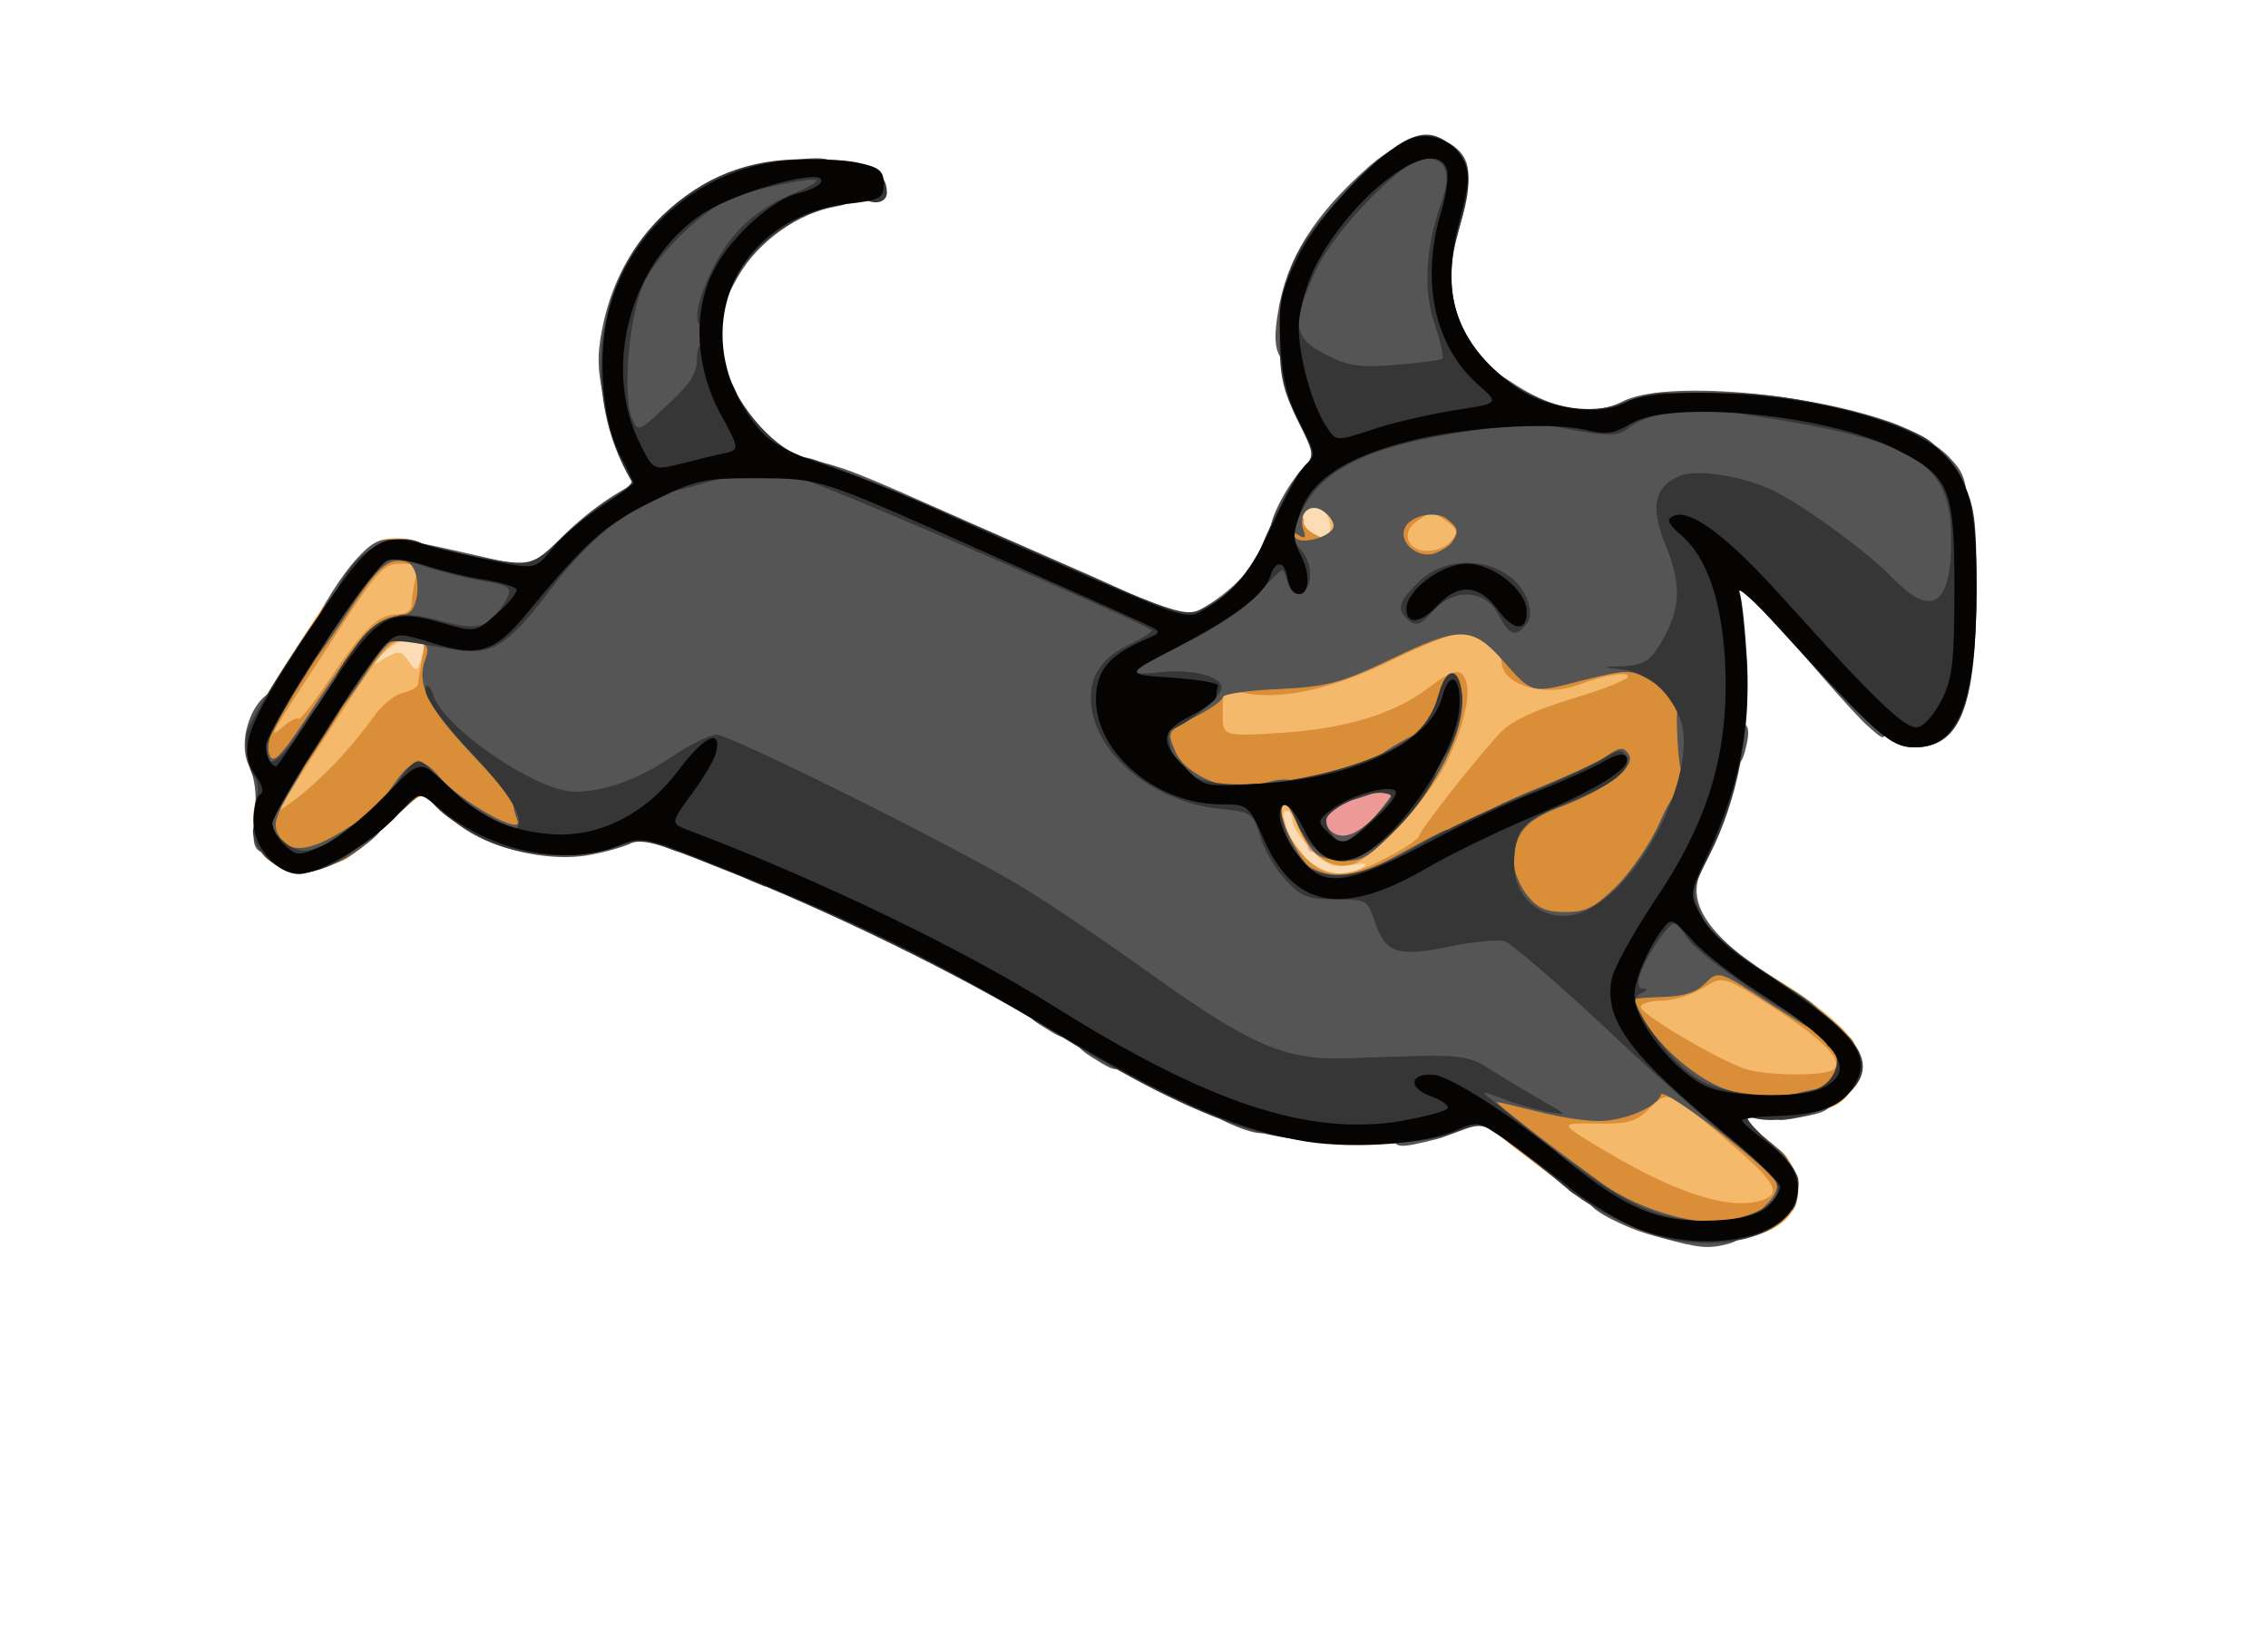 <?xml version="1.0" encoding="utf-8"?>
<!DOCTYPE svg PUBLIC "-//W3C//DTD SVG 20010904//EN" "http://www.w3.org/TR/2001/REC-SVG-20010904/DTD/svg10.dtd">
<svg version="1.0" xmlns="http://www.w3.org/2000/svg" width="358px" height="257px" viewBox="0 0 358 257" preserveAspectRatio="xMidYMid meet">
 <g fill="#fcdcb5">
  <path d="M204.1 139.4 c-2.8 -2 -5.1 -7.2 -5.1 -11.4 0 -2.8 0.2 -3 4 -3 2.7 0 4 0.4 4 1.4 0 0.7 0.9 2.5 2.1 4 2.6 3.3 7.9 3.7 7.9 0.6 0 -1 0.6 -2.3 1.3 -2.7 0.6 -0.4 1.7 -1.7 2.3 -2.8 0.7 -1.3 2.4 -2.1 4.8 -2.3 3.5 -0.3 3.6 -0.2 3.6 3.2 0 2.2 -0.7 4 -1.8 4.8 -1 0.7 -2.1 2.1 -2.5 3.1 -0.4 1 -1.7 1.7 -3.2 1.7 -1.8 0 -2.5 0.5 -2.5 1.9 0 1 -0.7 2.2 -1.6 2.5 -3.1 1.2 -11 0.6 -13.3 -1z"/>
  <path d="M42 126.7 c0 -1.8 1.1 -4.9 2.5 -7 2.6 -3.7 2.6 -3.7 0 -3.7 -2.2 0 -2.5 -0.4 -2.5 -3.5 0 -3.3 0.2 -3.5 3.5 -3.5 2.4 0 3.5 0.5 3.5 1.5 0 0.8 0.5 1.5 1 1.5 0.6 0 1 -0.7 1 -1.5 0 -1 1.1 -1.5 3.5 -1.5 3.3 0 3.5 0.2 3.5 3.5 0 1.9 -0.4 3.5 -1 3.5 -0.5 0 -1 0.5 -1 1.1 0 0.6 -1.6 3.8 -3.6 7 -3.3 5.3 -4 5.9 -7 5.9 -3.2 0 -3.4 -0.2 -3.4 -3.3z"/>
  <path d="M176 116 c0 -3.9 0.1 -4 3.5 -4 3.4 0 3.5 0.1 3.5 4 0 3.9 -0.1 4 -3.5 4 -3.4 0 -3.5 -0.1 -3.5 -4z"/>
  <path d="M250 107.5 c0 -3.3 0.2 -3.5 3.5 -3.5 3.3 0 3.5 0.2 3.5 3.5 0 3.3 -0.2 3.5 -3.5 3.5 -3.3 0 -3.5 -0.2 -3.5 -3.5z"/>
  <path d="M59.3 108.3 c-3 -0.4 -3.3 -0.8 -3.3 -3.7 0 -4.7 2.6 -6.6 8.8 -6.6 5.2 0 5.2 0 5.2 3.9 0 7.3 -0.6 7.6 -10.7 6.4z"/>
  <path d="M178 105.5 c0 -3.3 0.2 -3.5 3.5 -3.5 3.3 0 3.5 0.2 3.5 3.5 0 3.3 -0.2 3.5 -3.5 3.5 -3.3 0 -3.5 -0.2 -3.5 -3.5z"/>
  <path d="M60.5 95.1 c-0.3 -0.6 -1.5 -1.1 -2.6 -1.1 -1.4 0 -1.9 -0.7 -1.9 -2.8 0 -4 1.7 -5.2 7.8 -5.2 5.3 0 5.3 0 5 4.8 -0.3 4.6 -0.4 4.7 -4 5 -2 0.2 -3.9 -0.2 -4.3 -0.7z"/>
  <path d="M203.2 86.8 c-1.4 -1.4 -1.6 -6.7 -0.3 -8.6 0.5 -0.9 2.4 -1.2 5.2 -1 4.4 0.3 4.4 0.3 4.7 5.6 0.3 5.2 0.3 5.2 -4 5.2 -2.4 0 -4.9 -0.5 -5.6 -1.2z"/>
  <path d="M101 79.5 c0 -3.3 0.2 -3.5 3.5 -3.5 3.3 0 3.5 0.2 3.5 3.5 0 3.3 -0.2 3.5 -3.5 3.5 -3.3 0 -3.5 -0.2 -3.5 -3.5z"/>
  <path d="M99 44.6 c0 -4.8 3.3 -8.6 7.6 -8.6 3.2 0 3.4 0.2 3.4 3.3 -0.1 4.4 -4 8.7 -8 8.7 -2.7 0 -3 -0.3 -3 -3.4z"/>
  <path d="M205 43.1 c0 -4.9 0.9 -6.1 4.6 -6.1 3.1 0 3.4 0.3 3.4 2.9 0 4.9 -0.9 6.1 -4.6 6.1 -3.1 0 -3.4 -0.3 -3.4 -2.9z"/>
  <path d="M224 29.5 c0 -3.3 0.2 -3.5 3.5 -3.5 3.3 0 3.5 0.2 3.5 3.5 0 3.3 -0.2 3.5 -3.5 3.5 -3.3 0 -3.5 -0.2 -3.5 -3.5z"/>
 </g>
 <g fill="#ec9998">
  <path d="M206.7 134.3 c-0.4 -0.3 -0.7 -2.3 -0.7 -4.4 0 -5 3.1 -7.1 11.1 -7.7 5.9 -0.4 5.9 -0.4 5.9 3 0 2.3 -0.9 4.3 -2.9 6.6 -2.6 2.8 -3.6 3.2 -7.9 3.2 -2.7 0 -5.2 -0.3 -5.5 -0.7z"/>
  <path d="M71 104.5 c0 -3.4 0.1 -3.5 4 -3.5 3.9 0 4 0.1 4 3.5 0 3.4 -0.1 3.5 -4 3.5 -3.9 0 -4 -0.1 -4 -3.5z"/>
  <path d="M177 99.5 c0 -3.3 0.2 -3.5 3.5 -3.5 3.3 0 3.5 0.2 3.5 3.5 0 3.3 -0.2 3.5 -3.5 3.5 -3.3 0 -3.5 -0.2 -3.5 -3.5z"/>
  <path d="M98 80.5 c0 -3.3 0.2 -3.5 5.2 -5 2.8 -0.8 6.4 -1.5 8 -1.5 2.5 0 2.8 0.3 2.8 3.5 0 3.1 -0.3 3.5 -3.5 4.1 -1.9 0.3 -3.8 1 -4.1 1.5 -0.3 0.5 -2.3 0.9 -4.5 0.9 -3.8 0 -3.9 -0.1 -3.9 -3.5z"/>
  <path d="M302 76.5 c0 -3.3 0.2 -3.5 3.5 -3.5 3.3 0 3.5 0.2 3.5 3.5 0 3.3 -0.2 3.5 -3.5 3.5 -3.3 0 -3.5 -0.2 -3.5 -3.5z"/>
  <path d="M204 44.5 c0 -3.3 0.2 -3.5 3.5 -3.5 3.3 0 3.5 0.2 3.5 3.5 0 3.3 -0.2 3.5 -3.5 3.5 -3.3 0 -3.5 -0.2 -3.5 -3.5z"/>
 </g>
 <g fill="#f4b96b">
  <path d="M264.2 191.5 c-2.4 -0.7 -8.3 -3.6 -13.1 -6.4 -4.9 -2.8 -9.9 -5.1 -11.2 -5.1 -3.6 -0.1 -5.9 -2.3 -5.9 -5.9 0 -2.8 0.3 -3.1 3.3 -3.1 1.8 0 4.2 0.7 5.3 1.5 1.1 0.8 4.2 1.4 7.5 1.5 4.7 0 5.9 -0.4 7.9 -2.5 1.3 -1.4 3.2 -2.5 4.2 -2.5 2.9 0 2.1 -1.3 -2.2 -3.8 -3.6 -2 -4 -2.6 -4 -6.2 0 -3.8 0.1 -4 3.3 -4 1.7 0 4.7 -0.9 6.5 -2 1.8 -1.1 4.4 -2 5.9 -2 3.1 0 11.2 4.5 17.1 9.5 3.6 3.1 4.2 4.2 4.2 7.5 0 3.1 -0.4 3.9 -2.2 4.4 -3.6 0.9 -14.4 0.7 -17.2 -0.4 -4.6 -1.7 -3 1.2 3.4 6.3 5.6 4.6 6 5.1 6 9.2 0 3 -0.5 4.5 -1.6 4.9 -2.7 1 -12.7 0.5 -17.2 -0.9z"/>
  <path d="M205 138.5 c0 -1.5 -0.6 -2.5 -1.5 -2.5 -0.8 0 -1.7 -1.1 -2.1 -2.5 -0.3 -1.4 -1 -2.5 -1.5 -2.5 -0.5 0 -0.9 -1.6 -0.9 -3.5 0 -3.4 0.1 -3.5 3.8 -3.5 3.4 0 3.9 0.4 5 3.3 0.7 1.8 1.2 4.1 1.2 4.9 0 4.9 10.9 -4.6 15.7 -13.8 3.2 -6.1 3.2 -6.1 -1.5 -3.7 -5.8 2.9 -14.1 4.3 -24.9 4.3 -8.3 0 -8.3 0 -8.3 -6.5 0 -6.5 0 -6.5 7.8 -6.4 8.3 0.1 9.8 -0.3 20.5 -5.6 5.3 -2.6 8.4 -3.5 12.2 -3.5 5.2 0 9.5 2 9.5 4.4 0 0.7 0.8 2 1.8 2.9 1.6 1.5 2.3 1.5 6.6 0.2 2.7 -0.8 6.4 -1.5 8.3 -1.5 3.2 0 3.3 0.2 3.3 3.8 0 3.9 0 3.9 -8.8 6.5 -6.1 1.9 -9.6 3.5 -11.4 5.4 -3.8 4.1 -12.8 15.5 -12.8 16.3 0 0.4 -2.2 1.9 -4.9 3.3 -3.8 2.1 -6.3 2.7 -11 2.7 -5.8 0 -6.1 -0.1 -6.1 -2.5z m10 -1.5 c1.1 -0.7 0.6 -0.8 -1.7 -0.4 -2.7 0.5 -3.7 0.1 -6.3 -2.4 -1.6 -1.7 -3 -3.8 -3 -4.6 0 -0.9 -0.4 -1.6 -0.9 -1.6 -1.7 0 1 5.9 3.6 8 2.8 2.2 5.9 2.5 8.3 1z"/>
  <path d="M41.2 127 c0.2 -2.2 0 -4 -0.4 -4 -1.5 0 -0.9 -10.8 0.7 -12.4 0.8 -0.8 1.5 -1.7 1.5 -2 0 -0.3 2.9 -5 6.5 -10.6 6.5 -10 6.5 -10 11.4 -10 6.1 0 7.3 1.4 6.9 7.7 -0.3 4.4 -0.5 4.8 -2.9 5.1 -1.5 0.2 -3.5 1.3 -4.5 2.4 -1.9 2.1 -1.9 2.1 0.4 0.7 2.1 -1.2 2.5 -1.2 3.7 0.5 1.3 1.8 1.4 1.7 2.1 -0.8 0.8 -3.3 3.4 -3.5 3.4 -0.2 0 5.3 -1.2 8.4 -3.5 9 -1.3 0.3 -3.4 2.1 -4.6 3.9 -3.3 4.8 -11.1 12.7 -12.6 12.7 -0.7 0 -1.3 0.5 -1.3 1 0 0.6 -1.6 1 -3.6 1 -3.6 0 -3.6 0 -3.2 -4z"/>
  <path d="M175 114.9 c0 -4.2 0 -4.2 5.3 -3.5 2.8 0.3 6 0.6 7 0.6 1.3 0 1.7 0.8 1.7 3.5 0 3.5 0 3.5 -7 3.5 -7 0 -7 0 -7 -4.1z"/>
  <path d="M219.7 89.3 c-0.4 -0.3 -0.7 -2.6 -0.7 -4.9 0 -4.9 1.7 -6.4 7 -6.4 5.1 0 7 1.6 7 5.8 0 2.1 -0.5 4.3 -1.2 5 -1.3 1.3 -11 1.7 -12.1 0.5z"/>
  <path d="M207 86 c0 -0.5 0.7 -1 1.5 -1 2.1 0 1.9 -3.7 -0.2 -4.9 -1.5 -0.8 -1.1 -1 2 -1.1 3.7 0 3.7 0 3.7 4 0 3.9 -0.1 4 -3.5 4 -1.9 0 -3.5 -0.4 -3.5 -1z"/>
 </g>
 <g fill="#da8e38">
  <path d="M259.4 194.6 c-4.2 -1.3 -6.7 -3 -19.3 -12.6 -5.8 -4.4 -7.1 -6 -7.1 -8.2 0 -2.5 0.3 -2.8 3.4 -2.8 1.9 0 6.2 0.7 9.5 1.6 5.1 1.3 6.7 1.3 9.6 0.3 4.3 -1.6 4.7 -3.4 1.8 -7.8 -1.4 -2.1 -2.3 -4.9 -2.3 -7.2 0 -3.9 0 -3.9 5.3 -3.9 4.1 0 5.5 -0.4 6.5 -2 0.7 -1.1 2.3 -2 3.7 -2 2.9 0 18.5 9.7 18.5 11.5 0 0.7 0.9 1.5 2 1.8 1.6 0.4 2 1.4 2 4.5 0 6.2 -3.2 8.2 -12.9 8.3 -5.6 0 -7 0.3 -5.3 0.9 1.2 0.5 2.5 1.6 2.8 2.5 0.4 0.8 1.2 1.5 2 1.5 2.1 0 4.6 4.5 4.2 7.7 -0.5 4.5 -5.7 7.3 -13.7 7.2 -3.6 0 -8.5 -0.6 -10.7 -1.3z m19 -5.2 c3 -1.1 1.6 -3.1 -6.8 -10.2 -8.3 -7 -8.3 -7 -11 -4.4 -2.3 2.3 -3.4 2.7 -8.7 2.6 -6 -0.1 -6 -0.1 2.3 4.8 11.2 6.6 19.5 9 24.2 7.2z m11.1 -20.6 c1.5 -1.4 -1.6 -4.5 -9.1 -9.4 -8.4 -5.4 -8.4 -5.4 -11.6 -3.4 -1.8 1.1 -4.8 2 -6.5 2 -1.8 0 -3.3 0.4 -3.3 1 0 1.1 10.9 7.6 16 9.6 3.2 1.3 13.3 1.4 14.5 0.2z"/>
  <path d="M238.1 144.4 c-1.5 -1.9 -2.1 -4.1 -2.1 -7.5 0 -2.7 -0.3 -4.9 -0.6 -4.9 -0.4 0 -4.5 2.1 -9.1 4.6 -8.4 4.5 -8.4 4.5 -16.1 3.7 -7.7 -0.8 -7.7 -0.8 -8 -4 -0.2 -2.1 -0.9 -3.3 -1.8 -3.3 -0.9 0 -1.4 -1.1 -1.4 -3 0 -2.9 -0.2 -3 -4.4 -3 -5.5 0 -10.4 -1.7 -11.7 -4.1 -0.5 -1.1 -2 -1.9 -3.4 -1.9 -2.2 0 -2.5 -0.4 -2.5 -3.7 0 -3.5 0.1 -3.6 1.6 -1.7 1 1.2 1.4 1.4 1.1 0.4 -0.2 -0.8 0.2 -2 0.8 -2.6 1.9 -1.9 9.3 -5.4 11.5 -5.4 1.1 0 2 -0.4 2 -1 0 -0.5 2.3 -1 5 -1 2.8 0 7.6 -0.9 10.7 -2 3.2 -1.1 6.5 -2 7.5 -2 1 0 1.8 -0.7 1.8 -1.5 0 -0.9 0.9 -1.5 2.5 -1.5 1.4 0 2.5 -0.4 2.5 -1 0 -0.6 2.8 -1 6.5 -1 6.3 0 6.5 0.1 6.5 2.5 0 1.7 0.6 2.5 1.7 2.5 0.9 0 2.5 0.7 3.5 1.7 1.5 1.4 2.4 1.4 5.7 0.5 2.1 -0.7 6.2 -1.2 9 -1.2 4.5 0 5.7 0.4 8.2 2.9 2.8 2.8 2.9 3.3 2.9 11.9 0 8.2 -0.3 9.5 -3.6 16 -2 4.2 -5.1 8.4 -7.2 10.2 -3.3 2.7 -4.4 3 -10.4 3 -6 0 -6.9 -0.3 -8.7 -2.6z m-19 -9.1 c2.7 -1.4 4.9 -2.9 4.9 -3.3 0 -0.8 9 -12.2 12.8 -16.3 1.8 -1.9 5.3 -3.5 11.4 -5.4 4.8 -1.4 8.8 -3 8.8 -3.5 0 -0.8 -3.5 -0.3 -7.8 1.3 -5.5 2.1 -12.2 0 -12.2 -3.7 0 -1.7 -4 -4.4 -6.5 -4.4 -1.2 0 -5.8 1.8 -10.3 4 -9.2 4.6 -17.5 6.5 -23.3 5.5 -3.9 -0.7 -3.9 -0.7 -3.9 3.1 0 3.7 0 3.7 9.4 3.1 10.2 -0.7 17.7 -3 23.1 -7.1 3.9 -3 5.1 -3.2 5.9 -1.1 0.8 2.3 -0.4 7.4 -3.1 12.9 -3.1 6.1 -11.5 15.2 -15 16.1 -3.4 0.8 -6.8 -1.6 -8.4 -6 -0.7 -1.9 -1.7 -3.5 -2.2 -3.5 -0.5 0 -0.6 0.7 -0.3 1.6 0.3 0.9 0.6 1.9 0.6 2.4 0 0.5 1.2 2.2 2.6 3.9 3.3 3.9 6.9 4 13.5 0.4z m-0.3 -4.5 c1.6 -0.9 2.2 -2 2.2 -4.5 0 -1.8 0.5 -3.3 1 -3.3 0.6 0 1 -0.4 1 -0.9 0 -0.6 -1.9 -0.1 -4.3 0.9 -2.4 1.1 -6.2 2.2 -8.5 2.6 -3.8 0.6 -4.2 0.9 -4.2 3.5 0 1.8 0.6 2.9 1.8 3.2 2.3 0.6 8.2 -0.2 11 -1.5z"/>
  <path d="M41.7 135.2 c-1.9 -2.1 -2.3 -8.2 -0.7 -9.8 0.8 -0.8 0.6 -1.5 -0.5 -2.4 -0.9 -0.7 -1.5 -2.8 -1.5 -5 0 -3.1 1.6 -6.3 8.6 -16.9 4.8 -7.2 9.3 -13.1 10 -13.1 0.8 0 1.4 -0.7 1.4 -1.5 0 -1 1.1 -1.5 3.5 -1.5 2.8 0 3.5 0.4 3.5 2 0 1.1 0.7 2 1.5 2 1.1 0 1.5 1.2 1.5 5 0 3.1 0.4 5 1.1 5 0.8 0 1 1.6 0.6 4.7 -0.5 4.5 -0.4 4.7 5.9 11.4 6.9 7.4 8.4 10.1 8.4 15.5 0 3.2 -0.2 3.4 -3.3 3.4 -3.3 0 -10.9 -4.1 -13.6 -7.4 -1.3 -1.6 -1.8 -1.4 -6 2.7 -2.5 2.4 -5.7 5.1 -7.1 6.1 -3.4 2.2 -11.2 2.1 -13.3 -0.2z m11.4 -14.9 c2 -2.1 4.6 -5.3 5.8 -7 1.2 -1.8 3.3 -3.6 4.7 -3.9 1.3 -0.3 2.4 -1 2.4 -1.4 0 -0.4 0.3 -2.2 0.6 -3.9 0.6 -2.8 0.4 -3.1 -1.7 -3.1 -3.8 0 -3 -1 -19.8 25 -1.6 2.5 -1.6 2.5 1.4 0.3 1.7 -1.2 4.6 -3.9 6.6 -6z m-6 -6.8 c0.3 0.2 2.5 -2.6 4.9 -6.2 5.6 -8.2 7.7 -10.3 10.7 -10.3 1.5 0 2.3 -0.6 2.3 -1.7 0 -1 0.3 -2.8 0.6 -4 0.6 -2 0.3 -2.3 -2.4 -2.3 -2.7 0 -3.7 1.1 -10.9 12.3 -9.9 15.1 -10.2 15.7 -7.6 13.4 1.1 -0.9 2.2 -1.5 2.4 -1.2z"/>
  <path d="M219.7 89.5 c-2.1 -2.1 -2.2 -7.9 -0.1 -9.9 1 -1 3.3 -1.6 6.4 -1.6 4.9 0 4.9 0 5.5 5.5 0.4 3.1 0.5 5.9 0.1 6.2 -0.3 0.3 -2.7 0.8 -5.4 1.1 -3.7 0.3 -5.2 0 -6.5 -1.3z m9.4 -4.1 c1.1 -1.4 1 -1.8 -0.6 -3 -2.3 -1.7 -2.7 -1.7 -5 0 -2.4 1.7 -1.3 4.6 1.8 4.6 1.4 0 3.1 -0.7 3.8 -1.6z"/>
  <path d="M201.7 88.4 c-0.4 -0.4 -0.7 -2.2 -0.7 -4.1 0 -2.9 0.3 -3.3 2.5 -3.3 1.4 0 2.4 0.5 2.3 1.2 -0.2 0.7 0.7 1.7 2 2.3 3.3 1.5 2.3 3.9 -1.8 4.3 -2 0.2 -3.9 0 -4.3 -0.4z"/>
  <path d="M119 30.6 c0 -3.8 1.2 -4.6 6.6 -4.6 3.2 0 3.4 0.2 3.4 3.4 0 3.6 -1.5 4.6 -7.2 4.6 -2.5 0 -2.8 -0.4 -2.8 -3.4z"/>
 </g>
 <g fill="#545554">
  <path d="M262.1 195.4 c-5.4 -1.4 -11.1 -4.3 -11.1 -5.5 0 -0.4 -0.9 -0.9 -2 -1.2 -1.2 -0.3 -2 -1.4 -2 -2.6 0 -1.6 -0.6 -2.1 -2.5 -2.1 -1.4 0 -2.8 -0.7 -3.1 -1.5 -0.4 -0.8 -1 -1.5 -1.4 -1.5 -0.5 0 -2.7 -1.2 -4.9 -2.7 -2.9 -1.9 -4.1 -3.4 -4.1 -5 0 -3.5 -3.9 -4.6 -11.2 -3.2 -7.2 1.4 -15.8 0.6 -22.9 -2.1 -3 -1.1 -11.3 -6.2 -18.5 -11.4 -17.1 -12.2 -23.2 -15.9 -45.9 -27.3 -19 -9.6 -19 -9.6 -24 -6.4 -6.1 3.9 -10.3 5.1 -17.7 5.1 -5.2 0 -5.8 0.2 -5.8 2.1 0 1.9 0.4 2.1 4.3 1.5 2.3 -0.4 7.5 -0.9 11.5 -1.2 7.2 -0.6 7.2 -0.6 7.2 2 0 2.6 0 2.6 -3.3 1.2 -2.2 -0.9 -4 -1 -5 -0.5 -0.9 0.5 -3.9 1.4 -6.7 1.9 -9.1 1.7 -23 -3.5 -23 -8.6 0 -2.7 -3.4 -3.5 -4.4 -0.9 -0.3 0.8 -1.7 1.5 -3.1 1.5 -2.6 0 -2.6 0 -0.4 -3.1 3 -4.3 4.5 -4.5 7.3 -1.2 3.2 3.8 13.2 9.4 12.3 6.9 -0.4 -1 -0.7 -2.2 -0.7 -2.7 0 -0.5 -2.9 -4 -6.5 -7.8 -6.9 -7.3 -8.8 -11.1 -7.4 -14.9 0.7 -1.9 0.5 -2.4 -1.4 -3.1 -3.3 -1.2 -4.2 -0.6 -8.8 6.5 -2.3 3.5 -4.8 6.4 -5.5 6.4 -0.8 0 -1.4 0.9 -1.4 1.9 0 1.1 -1.6 4.7 -3.6 8 -3 5 -3.4 6.3 -2.4 8 1.5 2.9 4.8 2.6 10.1 -0.7 3.7 -2.4 4.7 -2.6 5.7 -1.6 1 1.1 0.4 1.9 -2.9 4.4 -5 3.6 -10.7 4.9 -12.3 2.8 -0.6 -0.8 -1.9 -1.7 -3 -2.1 -1.6 -0.6 -1.8 -1.5 -1.4 -5.8 0.4 -3.4 0 -6.1 -0.9 -8 -2.1 -4.3 1 -11.9 4.8 -11.9 2.4 0 2.4 0.5 -0.2 4.6 -1.3 2.2 -1.8 4.1 -1.4 5.5 0.6 1.8 1.8 0.5 7.7 -8.5 6.4 -9.5 7.4 -10.6 10.1 -10.6 2.2 0 2.8 -0.4 2.3 -1.5 -0.3 -1 0.1 -1.5 1.2 -1.5 2.6 0 2.9 -7.6 0.3 -8.3 -2.9 -0.7 -4.5 0.7 -9.7 8.8 -2.7 4.1 -5.2 7.5 -5.6 7.5 -3 0 3.2 -12.8 8.6 -17.9 2.8 -2.7 3.9 -2.6 18.3 0.7 8.1 1.9 8.1 1.9 12 -2 9.8 -10.1 20.2 -14.2 34.1 -13.6 7.9 0.3 9.8 0.9 20.2 5.4 6.3 2.8 18.5 8.2 27 11.9 8.5 3.7 15.8 7.2 16.1 7.7 1 1.6 8.6 -2.9 11.6 -6.9 1.5 -2.1 3.2 -4.1 3.8 -4.5 0.5 -0.4 0.6 -1 0.3 -1.4 -1.2 -1.1 2.1 -7.7 5.5 -11.2 3.6 -3.8 12.8 -7 22.5 -7.9 6.2 -0.6 6.2 -0.6 6.2 -3.9 0 -3.4 0 -3.4 4.6 -0.4 6.2 3.9 12.1 4.7 16.5 2.4 6.5 -3.4 29.5 -1.5 43 3.5 3.1 1.2 6.9 3.5 8.5 5.2 2.7 2.8 2.9 3.6 3.2 12.4 0.5 11.9 -0.3 13.5 -6.4 13.5 -4.2 0 -5.1 -0.5 -10.9 -5.7 -11.2 -10.4 -23.8 -16.4 -27.1 -13.1 -1.3 1.2 -1.3 1.9 0.1 5.1 2.3 5.7 1.9 13.4 -1.1 19.4 -2.5 5.1 -2.5 5.1 -5.3 3.5 -2.7 -1.5 -3.4 -1.5 -10.6 0.3 -7.7 2 -7.7 2 -11.9 -2.8 -5.2 -5.9 -6.9 -6 -18.3 -0.5 -7.8 3.7 -9.8 4.2 -17.5 4.6 -4.9 0.2 -8.8 0.8 -8.8 1.3 0 0.5 -2 1.9 -4.4 3.1 -4.4 2.3 -4.4 2.3 -3.1 5.4 1.6 3.9 9 6.9 13.1 5.4 3.7 -1.4 6.4 -1.2 6.4 0.5 0 0.8 0.6 1.5 1.3 1.5 0.7 0 1.8 1.3 2.4 3 1.5 4 4.6 3.9 8.4 -0.2 1.6 -1.8 2.9 -3.6 2.9 -4 0 -0.5 0.9 -0.8 2 -0.8 1.4 0 2 -0.6 1.9 -2.2 0 -1.3 -0.3 -1.7 -0.6 -1 -0.2 0.6 -1.3 1.2 -2.4 1.2 -1 0 -1.9 0.6 -1.9 1.3 0 0.8 -1.6 1.8 -3.5 2.4 -3.3 1.1 -3.5 1 -3.5 -1.3 0 -1.7 0.6 -2.4 2 -2.4 1.1 0 2 -0.4 2 -0.9 0 -1.4 10 -7.1 10.2 -5.8 0 0.7 0.4 -1 0.7 -3.8 0.7 -6.2 3.4 -7.1 3.9 -1.3 0.4 5.2 -4 14 -10.3 20.6 -4.8 4.9 -5.6 5.3 -9.1 5 -3.4 -0.3 -4.1 -0.8 -5.9 -4.3 -1.1 -2.2 -2.1 -4.2 -2.2 -4.4 -0.2 -0.2 -0.6 -0.1 -1 0.2 -0.9 1 2.8 8.7 4.6 9.7 3.8 2 7.7 1.4 14.3 -2.3 3.6 -2 6.9 -3.7 7.2 -3.7 0.3 0 0.6 1.1 0.6 2.4 0 2.4 -1.6 3.6 -5.1 3.6 -1 0 -1.9 0.6 -1.9 1.4 0 0.8 -0.6 1.6 -1.4 1.8 -1.3 0.3 -1.3 0.8 0 3.7 1.2 2.9 1.7 3.3 4.2 2.7 1.5 -0.3 4.9 -0.9 7.5 -1.2 3.6 -0.5 4.7 -1 4.3 -2.1 -0.4 -0.8 -0.6 -3.9 -0.6 -6.9 0 -4.8 -0.2 -5.4 -2.1 -5.4 -4.2 0 -1 -2.5 7.7 -6.1 5 -2 10.3 -4.4 11.8 -5.4 2.3 -1.6 2.9 -1.6 3.7 -0.4 1.2 1.9 -3.1 5.3 -10.5 8.2 -5.9 2.2 -7.6 4.2 -7.6 9.1 0 1.3 0.9 3.5 2.1 5 1.6 2 2.9 2.6 6 2.6 3.3 0 4.6 -0.7 8.2 -4.2 2.3 -2.4 5.4 -6.9 6.7 -10 1.4 -3.2 3.1 -5.8 3.8 -5.8 1.7 0 1.5 5.5 -0.3 9 -1.5 3 -1.5 3 1.1 3 2.1 0 2.5 0.3 1.8 1.8 -2.3 5.3 2 10.9 13.9 18.1 4.3 2.6 5.7 4.1 5.7 5.8 0 2.1 -0.6 1.9 -8.4 -3.1 -8.3 -5.4 -8.3 -5.4 -10.4 -3.4 -1.4 1.5 -3.4 2.1 -6.6 2.2 -2.5 0.1 -4.6 0.2 -4.6 0.4 0 0.2 0.6 1.5 1.4 3 2.4 4.5 8.8 9.9 13.4 11.3 4 1.1 5.6 3.3 3.1 4.1 -0.7 0.2 0.7 1.9 3 3.7 3.2 2.5 3.9 3.6 2.9 4.2 -1 0.7 -0.9 0.9 0.5 0.9 1.5 0 1.8 0.7 1.5 3.3 -0.3 2.8 -0.7 3.2 -3.6 3.5 -3.3 0.3 -3.3 0.3 -1.2 -1.8 1.3 -1.3 1.8 -2.6 1.3 -3.4 -1.6 -2.7 -17.7 -15 -18.1 -13.8 -0.6 2 -5.8 4.2 -9.9 4.2 -2.2 0 -6.5 -0.7 -9.6 -1.5 -3.2 -0.8 -6.1 -1.5 -6.4 -1.5 -0.5 0 8.1 6.7 16.4 12.7 5 3.7 12.8 6.3 18.5 6.3 4.3 0 5.4 2.3 1.6 3.4 -3.2 0.8 -4.5 0.7 -10.7 -1z m-3.5 -49.6 c1.5 -2.1 3.3 -3.8 4 -3.8 0.8 0 1.4 -1.1 1.4 -2.5 0 -1.4 -0.4 -2.5 -1 -2.5 -0.5 0 -1 0.7 -1 1.5 0 1 -1 1.5 -3 1.5 -2.7 0 -3 0.3 -3 3 0 2.3 -0.4 3 -2 3 -1.1 0 -2 0.5 -2 1 0 0.6 -1.7 1 -3.7 1 -3.7 0 -3.7 0 1.2 5 5 5.1 5 5.1 5.7 0.9 0.4 -2.3 1.9 -5.9 3.4 -8.1z m-70.6 -34.2 c0 -2.1 -1.7 -2.9 -4.6 -2.2 -3.8 1 -3 3.6 1.1 3.6 2.4 0 3.5 -0.5 3.5 -1.4z m41.2 -26 c1.1 -1.6 1 -2.2 -0.7 -3.6 -1.8 -1.5 -6.1 -0.6 -6.8 1.5 -0.9 2.2 2.1 4.7 4.7 3.9 1.1 -0.4 2.4 -1.2 2.8 -1.8z m-18.7 -2.6 c0 -0.7 -0.8 -1.8 -1.8 -2.4 -2.1 -1.3 -3.9 0.7 -2.9 3.2 0.4 1.1 0.1 1.3 -0.8 0.7 -0.8 -0.5 -1.1 -0.4 -0.6 0.3 0.8 1.4 6.1 -0.1 6.1 -1.8z"/>
  <path d="M220 179.1 c0 -1.9 3.4 -3.1 8.6 -3.1 4.1 0 2.7 2.7 -2 3.9 -6 1.5 -6.6 1.4 -6.6 -0.8z"/>
  <path d="M194.3 177.5 c-4 -1.7 -4.3 -3.5 -0.5 -3.5 4.7 0 7.2 1.1 7.2 3.1 0 2.3 -2.2 2.4 -6.7 0.4z"/>
  <path d="M280 175.3 c0 -1.4 1.1 -2.1 4.5 -2.9 4 -0.9 4.5 -0.8 4.5 0.7 0 2.2 -0.5 2.5 -5.3 3.4 -3.2 0.6 -3.7 0.5 -3.7 -1.2z"/>
  <path d="M172.8 167.2 c-3.7 -2.2 -3.5 -3.2 0.7 -3.2 3.1 0 3.5 0.3 3.5 2.5 0 2.9 -0.6 3 -4.2 0.7z"/>
  <path d="M164.8 162.2 c-3.7 -2.2 -3.5 -3.2 0.7 -3.2 3.1 0 3.5 0.3 3.5 2.5 0 2.9 -0.6 3 -4.2 0.7z"/>
  <path d="M131.3 144.5 c-4.3 -1.8 -4.2 -3.5 0.2 -3.5 3.1 0 3.5 0.3 3.5 2.5 0 1.4 -0.1 2.5 -0.2 2.5 -0.2 -0.1 -1.8 -0.7 -3.5 -1.5z"/>
  <path d="M117.3 138.5 c-4.3 -1.8 -4.2 -3.5 0.2 -3.5 3.1 0 3.5 0.3 3.5 2.5 0 1.4 -0.1 2.5 -0.2 2.5 -0.2 -0.1 -1.8 -0.7 -3.5 -1.5z"/>
  <path d="M264.8 117 c-0.3 -5.7 -0.2 -6 2 -6 2 0 2.2 0.4 2.2 6 0 5.2 -0.2 6 -1.9 6 -1.6 0 -2 -0.9 -2.3 -6z"/>
  <path d="M272 117.5 c0 -2.8 0.4 -3.5 2 -3.5 2.1 0 2.4 1 1.4 4.8 -1 3.6 -3.4 2.7 -3.4 -1.3z"/>
  <path d="M294.9 114.7 c-2.2 -1.9 -10.8 -11.8 -14.8 -16.9 -1.2 -1.6 -1 -1.8 1.8 -1.8 2.8 0 3.1 0.3 3.1 3 0 2.5 0.4 3 2.5 3 2.2 0 2.5 0.4 2.5 3.5 0 3.2 0.3 3.5 2.9 3.5 3.5 0 5.4 2 4.9 5.4 -0.3 2.6 -0.3 2.6 -2.9 0.3z"/>
  <path d="M95.6 64.2 c-1.3 -5.3 -1.4 -7.9 -0.6 -12 2.6 -13.8 12.2 -23.7 25.4 -26.1 9.1 -1.7 11.6 -1.5 11.6 0.9 0 1.3 0.7 2 2 2 3.8 0 2.2 2.9 -2 3.6 -5.9 1 -12.2 5.4 -15.4 10.9 -3.8 6.4 -4.3 11 -1.6 16 2.1 4 2.1 4 -0.7 4.3 -1.5 0.2 -4.5 1.9 -6.5 3.8 -2.7 2.4 -4.7 3.4 -7.2 3.4 -3.3 0 -3.3 -0.1 -5 -6.8z"/>
  <path d="M206.3 59.2 c-4.7 -1.8 -5.6 -3.6 -4.6 -9.7 1.3 -8.6 5.8 -15.7 14.6 -23.4 5.6 -4.8 11 -5.6 14.2 -2.1 1.9 2.2 1.8 5.2 -0.9 14.8 -1.3 4.7 -1.4 5.9 -0.1 9.5 0.8 2.3 1.5 5.8 1.5 7.8 0 3.4 -0.2 3.7 -3.7 4.3 -6.6 1 -16.7 0.5 -21 -1.2z"/>
 </g>
 <g fill="#363636">
  <path d="M264.9 195.9 c-5.3 -0.8 -13.4 -4.7 -18.1 -8.7 -1.8 -1.6 -5.4 -4.4 -8 -6.4 -4.8 -3.6 -4.8 -3.6 -9 -2 -7 2.7 -24.6 2.3 -33.3 -0.7 -9.2 -3.1 -18 -7.6 -31.2 -15.8 -13 -8 -34.3 -18.5 -51.3 -25.1 -12 -4.8 -12.5 -4.9 -16.3 -3.6 -6.4 2.3 -15.5 1.8 -21.3 -1.1 -2.8 -1.4 -6.1 -3.6 -7.4 -5 -2.4 -2.5 -2.4 -2.5 -4.5 -0.5 -2.2 2.1 -2.3 2.1 -2.7 0.2 -0.3 -1.2 0.4 -3.1 1.7 -4.8 2 -2.5 2.5 -2.7 3.9 -1.5 0.9 0.7 1.6 2.2 1.6 3.3 0 1 0.6 1.8 1.2 1.6 0.7 -0.1 3.5 1 6.1 2.6 2.6 1.6 5 2.6 5.3 2.3 1.3 -1.3 -1.2 -5.5 -6.6 -11.2 -5.7 -6 -8.6 -10.2 -7.7 -11.2 0.3 -0.2 0.8 0.4 1.1 1.5 1.7 5.2 16.4 15.2 22.3 15.2 4.7 0 10 -1.9 15.3 -5.5 2.9 -1.9 6 -3.5 7.1 -3.5 2.2 0 38.4 18 48.3 24.1 3.9 2.3 12.9 8.4 20 13.5 15.9 11.4 21.4 13.8 31.1 13.5 19.4 -0.7 18.7 -0.8 23.8 2.4 2.7 1.7 6.3 3.8 8 4.8 3.2 1.8 3.2 1.8 -0.3 1.2 -1.9 -0.4 -5.1 -1.3 -7 -2.1 -3.5 -1.3 -3.5 -1.3 -0.5 1.1 18 14.6 22.5 17.2 30.5 18.2 7.5 0.9 14.8 -2.3 13.5 -5.9 -0.4 -0.9 -3.6 -3.9 -7.3 -6.9 -3.7 -2.9 -12.8 -11 -20.2 -18 -7.4 -6.9 -14.4 -12.9 -15.5 -13.3 -1.1 -0.3 -5.1 0.1 -8.9 0.9 -8.1 1.6 -9.9 1 -11.6 -4 -1.1 -3.4 -1.3 -3.5 -6.2 -3.5 -4.3 0 -5.4 -0.4 -7.9 -3.1 -1.6 -1.7 -3.4 -4.8 -4 -6.9 -1.1 -3.6 -1.3 -3.8 -6.4 -4.3 -9.8 -1 -18.7 -7.8 -20.1 -15.4 -0.9 -4.8 1 -8.3 6 -10.6 2.1 -1 3.6 -2 3.4 -2.2 -0.9 -1 -48.9 -21.8 -54.2 -23.5 -7.4 -2.5 -6.7 -2.5 -16.5 0.3 -5.4 1.6 -8.2 2 -8.5 1.3 -0.2 -0.6 -0.5 -0.4 -0.5 0.4 -0.1 0.8 -2.3 2.9 -5 4.6 -2.7 1.8 -7.2 6.4 -10.3 10.6 -6.7 8.8 -9.1 10.3 -15 9.4 -11.4 -2 -10.5 -2.1 -13 1.8 -1.3 2 -3.1 3.6 -4 3.6 -2.5 0 -2.3 -1.1 1.2 -5.8 3.5 -4.9 6.7 -6 12.7 -4.4 6.4 1.8 8 1.5 10.3 -1.7 2.3 -3.3 2.1 -3.6 -3.5 -4.5 -2.2 -0.4 -6.2 -1.4 -8.9 -2.3 -5 -1.6 -5 -1.6 -7.5 1.4 -4.3 5 -6.1 7.3 -6.1 7.8 0 0.3 -2.5 4.5 -5.5 9.2 -3 4.8 -5.5 9.5 -5.5 10.4 0 3.7 1.9 2.6 5.6 -3.1 2.3 -3.7 4.5 -6 5.6 -6 1 0 1.8 0.3 1.8 0.7 0 0.4 -2.6 4.6 -5.8 9.5 -3.7 5.7 -6.3 8.8 -7.5 8.8 -1.4 0 -1.7 -0.5 -1.2 -2 0.4 -1.2 0.2 -2.6 -0.3 -3.3 -1 -1.2 -1.5 -3.9 -1.3 -6.8 0.1 -1.9 11.9 -20.2 13.2 -20.7 0.5 -0.2 0.9 -0.8 0.9 -1.4 0 -0.6 1.1 -2.6 2.5 -4.4 2.8 -3.6 8 -5.3 11.1 -3.6 1.1 0.5 5.4 1.6 9.6 2.3 7.7 1.3 7.7 1.3 12.5 -3.2 2.6 -2.5 6.3 -5.4 8.1 -6.4 1.8 -1.1 3.1 -2.2 2.9 -2.5 -8.3 -14.1 -5.7 -32.7 6.1 -43.1 6.5 -5.7 13.9 -8.2 23.3 -7.7 7.8 0.3 10.9 1.8 10.9 5.2 0 2.2 -3.7 2 -4.3 -0.2 -0.4 -1.5 -0.5 -1.5 -0.6 0 -0.1 1 -1.3 1.9 -3.4 2.3 -8.5 1.9 -15.9 8.8 -17.3 16.1 -0.4 2.4 -1.2 3.4 -2.5 3.4 -2.7 0 -2.4 -3.5 0.7 -9.8 2.8 -5.6 6.7 -9.2 12.8 -11.7 2.1 -0.9 3.7 -1.8 3.5 -2 -0.7 -0.7 -11.4 1.7 -14.2 3.1 -4.6 2.4 -10.7 8.4 -12.9 12.8 -2.4 4.6 -3.6 17.5 -2.1 21.5 1 2.4 1 2.4 5.6 -1.9 3.5 -3.2 4.7 -5 4.7 -7.1 0 -2.1 0.5 -2.9 1.8 -2.9 1.3 0 2.1 1.3 2.9 4.3 1.6 6 8.2 13.3 12.8 14 1.9 0.3 14.6 5.5 28.3 11.5 32.1 14.2 31 13.9 35 11.8 1.7 -0.9 3.8 -1.6 4.7 -1.6 0.8 0 1.5 -0.6 1.5 -1.3 0 -2.5 6.3 -16.3 8.4 -18.5 2.2 -2.3 2.2 -2.3 -0.6 -7.9 -2.2 -4.5 -2.8 -6.9 -2.8 -12.3 0 -10.6 2.2 -15.3 11 -24.2 8.6 -8.7 11.8 -10.1 15.8 -7.1 3.3 2.5 3.8 5.6 1.8 12.4 -2 6.6 -2 11 -0.1 15.7 4.3 10.2 17 16.4 25.9 12.7 1.9 -0.8 4.7 -1.5 6.1 -1.5 3.7 0 3.1 2.7 -0.7 3.5 -1.8 0.4 -4 1.4 -4.9 2.2 -1.4 1.1 -2.8 1.2 -8 0.3 -7.6 -1.4 -6.6 -1.4 -15.9 -0.1 -17.4 2.5 -24.9 6.2 -28 13.9 -1.1 2.8 -1 3.5 0.4 5.1 2 2.2 1.8 6.2 -0.2 6.9 -0.7 0.2 -1.6 -0.5 -1.9 -1.7 -0.3 -1.2 -0.7 -2.1 -0.9 -2.1 -0.2 0 -2 1.7 -3.9 3.9 -2.1 2.3 -6.8 5.4 -11.5 7.7 -4.3 2.2 -7.9 4.1 -8 4.4 0 0.4 1.6 0.4 3.5 0.2 5.6 -0.7 10.7 0.6 10.3 2.6 -0.3 1.4 -5.3 5.5 -7.9 6.4 -0.6 0.2 -0.6 1.5 0.1 3.5 0.9 2.4 2.1 3.5 4.7 4.4 7.4 2.4 25.9 -1.3 33 -6.7 2.1 -1.6 3.6 -3.9 4.3 -6.5 1.3 -4.7 3.3 -4.8 3.8 -0.2 0.3 3.4 -2.1 10.3 -3.7 10.3 -0.5 0 -1.2 -1 -1.4 -2.2 -0.4 -2 -0.4 -2 -0.6 0.4 0 1.4 0.5 2.8 1.2 3.1 0.8 0.2 0.3 1.7 -1.7 4.6 -4 5.7 -9.5 10.1 -12.7 10.1 -2.8 0 -6.3 -3.2 -7.4 -6.7 -1 -3.3 -2.9 -2.9 -2 0.5 2.4 9.9 9 11 21.5 3.6 3.4 -2 10.5 -5.4 15.8 -7.5 5.2 -2.2 11.1 -4.8 12.9 -5.9 3 -1.8 3.4 -1.8 4 -0.4 0.8 2.1 -2.1 4.3 -9.8 7.4 -6.6 2.6 -7.9 4.1 -7.9 9.4 0 6.4 6.1 10.1 11.7 7.2 9.1 -4.6 17.6 -22.7 14.4 -30.4 -1.8 -4.3 -5.1 -7 -9.1 -7.5 -3.5 -0.4 -3.5 -0.4 0.3 -0.5 3.1 -0.2 4.1 -0.8 5.7 -3.4 3.3 -5.4 3.5 -9.4 1 -15.5 -2.6 -6.2 -1.9 -9.6 2.3 -11.2 2.8 -1.1 10.4 0.2 14.9 2.5 5.1 2.6 14.9 9.8 18.7 13.8 6 6.2 9.1 4.2 9.1 -6.1 0 -12.4 -5.3 -15.7 -32.2 -19.8 -2.6 -0.4 -3.8 -1.1 -3.8 -2.2 0 -1.3 1 -1.5 6.8 -0.9 8.9 0.9 21.5 4.3 25.5 7 1.7 1.2 4.2 4.1 5.5 6.6 1.9 3.9 2.2 5.9 2.2 17.5 -0.1 18.2 -2.6 24.5 -9.8 24.5 -3.8 0 -6.9 -2.8 -22 -19.5 -3.5 -3.9 -6 -6.1 -5.6 -5 0.4 1.1 0.9 6.1 1.2 11.2 0.5 11 -1.5 21.4 -5.9 30.2 -3 5.9 -3 6.1 -1.3 9.6 1.2 2.6 4.2 5.2 11.4 9.9 14.4 9.5 17 13.9 11.1 18.9 -3.1 2.6 -10.6 4.3 -14.4 3.2 -1.6 -0.5 -0.9 0.6 2.6 3.9 4.1 3.8 4.8 5 4.5 7.7 -0.6 5.9 -8.7 9.3 -18.9 7.8z m22.9 -24.5 c2.3 -1.6 2.9 -4.8 1.1 -6 -0.8 -0.4 -0.7 -0.9 0.2 -1.5 1.1 -0.7 1 -0.9 -0.3 -0.9 -2.8 0 -20.1 -11.5 -22.4 -14.8 -2.1 -3.1 -2.1 -3.1 -4.3 -0.2 -3 4.2 -4.4 8 -2.8 8.1 0.9 0 0.9 0.2 0 0.6 -2 0.8 -1.6 2.2 2.4 7.5 2.3 3.1 5.2 5.8 7.7 6.9 5.2 2.3 15.3 2.5 18.4 0.3z m-71.1 -42.1 c3.5 -3.5 3.6 -3.8 1.6 -4.1 -2.3 -0.3 -7.7 2 -8.8 3.8 -0.7 1.2 1.2 4 2.6 4 0.5 0 2.5 -1.7 4.6 -3.7z m11 -72.7 c0.2 -0.2 -0.3 -2.6 -1.2 -5.3 -1.9 -5.4 -1.5 -12.2 1 -19.3 1.7 -4.7 0.8 -7 -2.6 -7 -3.2 0 -14 11 -17.1 17.5 -4 8.6 -3.8 10.8 1.5 13.5 3.5 1.8 5.3 2.1 11.1 1.6 3.7 -0.3 7 -0.7 7.3 -1z"/>
  <path d="M42.7 136 c-2.6 -2 -3.8 -6 -1.7 -6 0.5 0 2 1.1 3.4 2.5 2.8 2.8 5.1 2.4 10.7 -1.6 2.9 -2 2.9 -2 2.9 0 0 2.4 -4.9 6 -9.2 6.8 -2.4 0.3 -4 -0.1 -6.1 -1.7z"/>
  <path d="M236.5 97 c-2.1 -4 -7.1 -4.2 -10.4 -0.4 -1.8 2 -2.5 2.3 -3.7 1.4 -2 -1.8 -1.8 -2.8 1.5 -6.1 5.1 -5.1 14.8 -3.5 17.2 2.8 0.6 1.8 0.6 3 -0.2 3.9 -1.7 2.1 -2.7 1.7 -4.4 -1.6z"/>
 </g>
 <g fill="#060303">
  <path d="M258.5 194 c-2.7 -1.1 -7.2 -3.8 -10 -5.9 -2.7 -2.2 -7.3 -5.6 -10.1 -7.6 -5 -3.6 -5 -3.6 -8.9 -1.9 -5.4 2.2 -17.1 2.9 -24.7 1.4 -10.6 -2 -20.9 -6.7 -38.5 -17.2 -18.1 -10.9 -31.3 -17.4 -51.9 -25.6 -12.8 -5.2 -13.1 -5.2 -16.7 -3.7 -8.3 3.4 -20.3 1 -28.4 -5.9 -3.2 -2.7 -3.2 -2.7 -6.4 0.9 -3.8 4.3 -12.4 9.5 -15.7 9.5 -3.5 0 -7.2 -4.3 -7.2 -8.4 0 -1.9 0.5 -3.8 1 -4.1 0.7 -0.4 0.5 -1.4 -0.5 -2.8 -3 -4.3 -1.9 -7.6 7.5 -22 10.3 -15.6 11.7 -16.8 18.8 -14.8 2.6 0.8 7.6 1.9 11.2 2.7 6.5 1.3 6.5 1.3 9.3 -2.1 1.5 -1.9 5 -4.8 7.7 -6.6 2.8 -1.8 5 -3.4 5 -3.6 0 -0.2 -1 -2.3 -2.2 -4.6 -2.9 -5.7 -3.6 -16.6 -1.4 -23.8 3.6 -12.4 15.4 -21.8 28.4 -22.6 3.7 -0.3 8.5 -0.1 10.7 0.4 3.3 0.7 4 1.3 4 3.3 0 2.3 -0.5 2.6 -5.8 3.2 -18.6 2.3 -25.9 21.8 -13.5 36 1.5 1.7 5 3.6 10 5.2 4.2 1.4 12.3 4.6 18 7.2 5.6 2.6 16.8 7.5 24.8 11 13.9 6 14.6 6.2 17 4.7 5.2 -3.2 7.4 -6 11 -13.8 2 -4.4 4.4 -8.6 5.3 -9.3 1.4 -1.2 1.3 -1.8 -1.1 -6.4 -2 -3.9 -2.8 -7 -3.1 -12.5 -0.3 -6.7 0 -8 2.8 -13.8 3.2 -6.5 13 -16.8 17.7 -18.6 3.2 -1.2 7.1 0.4 8.5 3.5 0.9 1.9 0.8 3.9 -0.6 9 -3.3 12.1 -0.8 19.7 8.6 26.6 5 3.6 13.2 4.8 17.4 2.6 2 -1.1 5.8 -1.6 11.5 -1.6 16.2 0 32.8 4.1 38.5 9.4 4.3 4 5.5 8.8 5.5 21.3 0 17.9 -2.8 25.3 -9.7 25.3 -3.9 0 -5.8 -1.7 -21.6 -19 -3.8 -4.1 -6.5 -6.6 -6.2 -5.5 0.4 1.1 0.9 6.1 1.2 11 0.6 10.6 -1.2 19.5 -5.9 29.9 -3.2 6.8 -3.2 6.8 -1.2 10.4 1.2 2.2 4.4 5.2 8.4 7.8 15.9 10.4 18.8 13.9 15.5 19.1 -2 3.1 -5.4 4.3 -12.2 4.5 -2.9 0.1 -5.3 0.4 -5.3 0.7 0 0.3 1.6 1.7 3.5 3.1 4.6 3.4 6.1 6.3 4.9 9.8 -2.1 6 -14.7 8.1 -24.9 4.2z m20.4 -3.4 c1.2 -1.1 2.1 -2.5 2.1 -3.2 0 -0.7 -3.7 -4.3 -8.2 -8 -15.6 -12.9 -19.6 -18.3 -18.4 -24.8 0.3 -1.7 3.3 -7.1 6.6 -12.1 8 -11.8 11.3 -21.7 11.4 -34 0 -11.3 -2.3 -19.6 -6.6 -23.6 -2.7 -2.4 -2.9 -2.9 -1.5 -3.5 2.7 -1 8.6 3.5 17.3 13.2 14.4 16 19.2 20.6 21.1 20.2 1 -0.1 2.7 -2.1 3.8 -4.3 1.7 -3.4 2 -6 2 -17.7 0 -16 -0.7 -17.6 -9.5 -22 -10.8 -5.4 -35.4 -7.7 -41.6 -3.9 -2.7 1.6 -3.8 1.8 -7.5 0.9 -5.4 -1.2 -19.1 -0.3 -27.3 1.8 -9.9 2.5 -15.3 6 -17.2 10.9 -1.4 3.9 -1.4 4.5 0 7.3 1.6 3.2 1.2 6.6 -0.8 5.9 -0.6 -0.2 -1.2 -1.3 -1.4 -2.5 -0.4 -2.7 -1.9 -2.8 -2.7 -0.2 -0.9 2.9 -5.9 6.6 -14.9 11.3 -8.1 4.2 -8.1 4.2 -0.6 4.7 4.1 0.3 7.4 0.8 7.3 1.3 -0.2 0.4 -0.3 1.1 -0.3 1.7 0 0.5 -1.8 1.9 -4 3 -4.8 2.4 -5 4.2 -0.9 8.2 3 3.1 3 3.1 12.2 2.5 14.8 -0.9 26.6 -6.6 28.4 -13.8 1.1 -4 2.8 -3.2 2.7 1.2 -0.1 7.8 -10.7 22.9 -17 24.5 -3.5 0.9 -5.5 -0.4 -7.7 -4.9 -2 -3.9 -3.7 -4.8 -3.7 -1.9 0 2.5 3.5 7.9 6 9.2 3.1 1.6 7.3 0.4 17.5 -5 5 -2.7 12.6 -6.3 17 -8 4.4 -1.7 9.2 -3.9 10.7 -4.8 1.5 -0.9 3 -1.3 3.4 -0.9 1.5 1.5 -3.2 4.7 -13.9 9.3 -6.2 2.6 -14.2 6.5 -17.9 8.7 -13.1 7.5 -20.6 6 -25.4 -5 -2.3 -5.2 -2.5 -5.3 -6.6 -5.3 -10.2 0 -19.8 -8.1 -19.8 -16.6 0 -4.4 2 -6.9 7.5 -9.3 3 -1.3 3 -1.3 0 -2.7 -1.6 -0.8 -13.8 -6.2 -27 -12.1 -24 -10.7 -24 -10.7 -33.5 -10.8 -9.1 0 -10 0.2 -17.1 3.7 -7.5 3.7 -10.4 6.3 -20.2 18.2 -4.7 5.6 -7.3 6.4 -14.5 4.1 -5.2 -1.6 -5.5 -1.6 -7.3 0.2 -3.1 3.2 -17.9 26.5 -17.9 28.3 0 0.9 0.9 2.5 2 3.5 1.9 1.7 2.1 1.7 6 0 2.2 -1 6.5 -4.5 9.6 -7.7 5.7 -5.9 5.7 -5.9 9.8 -2 5.4 5.3 9.7 7.3 16.5 7.9 7.6 0.6 15 -3.1 20.3 -10.2 3.9 -5.2 6.6 -6.5 5.9 -3 -0.1 1.1 -1.9 4.1 -3.8 6.7 -3.5 4.8 -3.5 4.8 -0.6 5.9 20.2 7.6 43.6 18.9 57.7 27.8 24.4 15.3 40.1 20.5 54.8 18.1 3.7 -0.7 7 -1.5 7.3 -2 0.3 -0.4 -0.9 -1.3 -2.6 -1.9 -3.7 -1.3 -3.4 -3.7 0.4 -3.4 2.6 0.2 12.3 6.4 20.7 13.3 9.8 8 14.9 10.1 23.7 9.7 4.3 -0.2 6.8 -0.9 8.2 -2.1z m8.5 -18.7 c5.9 -2.7 3.3 -6.8 -9.6 -15.1 -4.2 -2.7 -9.1 -6.5 -10.8 -8.5 -3 -3.3 -3.2 -3.4 -4.5 -1.7 -2.4 3.2 -4.5 8.1 -4.5 10.6 0 4.1 6.4 12.1 11.5 14.4 3.7 1.6 14.5 1.8 17.9 0.3z m-70.4 -42.6 c2.3 -2 3.7 -4 3.3 -4.4 -1.1 -1.1 -7.2 0.7 -10.1 2.9 -2.2 1.7 -2.3 2 -0.7 3.5 2.3 2.4 3 2.2 7.5 -2z m-166 -19.2 c8.5 -13.1 10.2 -14.2 18.6 -11.8 5.5 1.6 5.5 1.6 8.9 -1.5 1.9 -1.6 3.3 -3.4 3 -3.8 -0.3 -0.4 -2.6 -1.1 -5.2 -1.5 -2.7 -0.4 -6.7 -1.4 -9.1 -2.2 -2.4 -0.8 -5.1 -1.2 -6.1 -0.8 -2.2 0.7 -19.1 26.5 -19.1 29.2 0 1.7 0.8 3.3 1.6 3.3 0.2 0 3.5 -4.9 7.4 -10.9z m57 -37 c1.9 -0.5 4.7 -1.2 6.2 -1.5 2.6 -0.6 2.6 -0.6 -0.5 -6.3 -4 -7.4 -4.4 -16.4 -0.9 -22.9 2.6 -5 9.3 -11.1 13.3 -11.9 1.6 -0.4 3.1 -1.1 3.4 -1.6 1.8 -2.8 -13.3 1.2 -19 5.1 -11.1 7.7 -15.5 24.3 -9.4 36.2 2.1 4.2 2 4.1 6.9 2.9z m121.4 -8.3 c7.3 -1.1 7.3 -1.1 4 -4 -7 -6.1 -9.2 -16.5 -5.9 -27.4 0.8 -2.7 1.2 -5.7 0.9 -6.6 -1.9 -6 -15.3 4.1 -21 15.7 -1.3 2.8 -2.4 6.8 -2.4 9.1 0 4.7 2.1 12.4 4.4 15.8 1.5 2.3 1.5 2.3 7 0.5 3.1 -1.1 8.9 -2.4 13 -3.1z"/>
  <path d="M236.2 96 c-2.8 -3.7 -6 -3.9 -9.2 -0.5 -2.8 3 -5 3.2 -5 0.6 0 -2.9 5.6 -7.1 9.5 -7.1 4.2 0 9.5 4.2 9.5 7.6 0 3.3 -2.2 3 -4.8 -0.6z"/>
 </g>
</svg>
